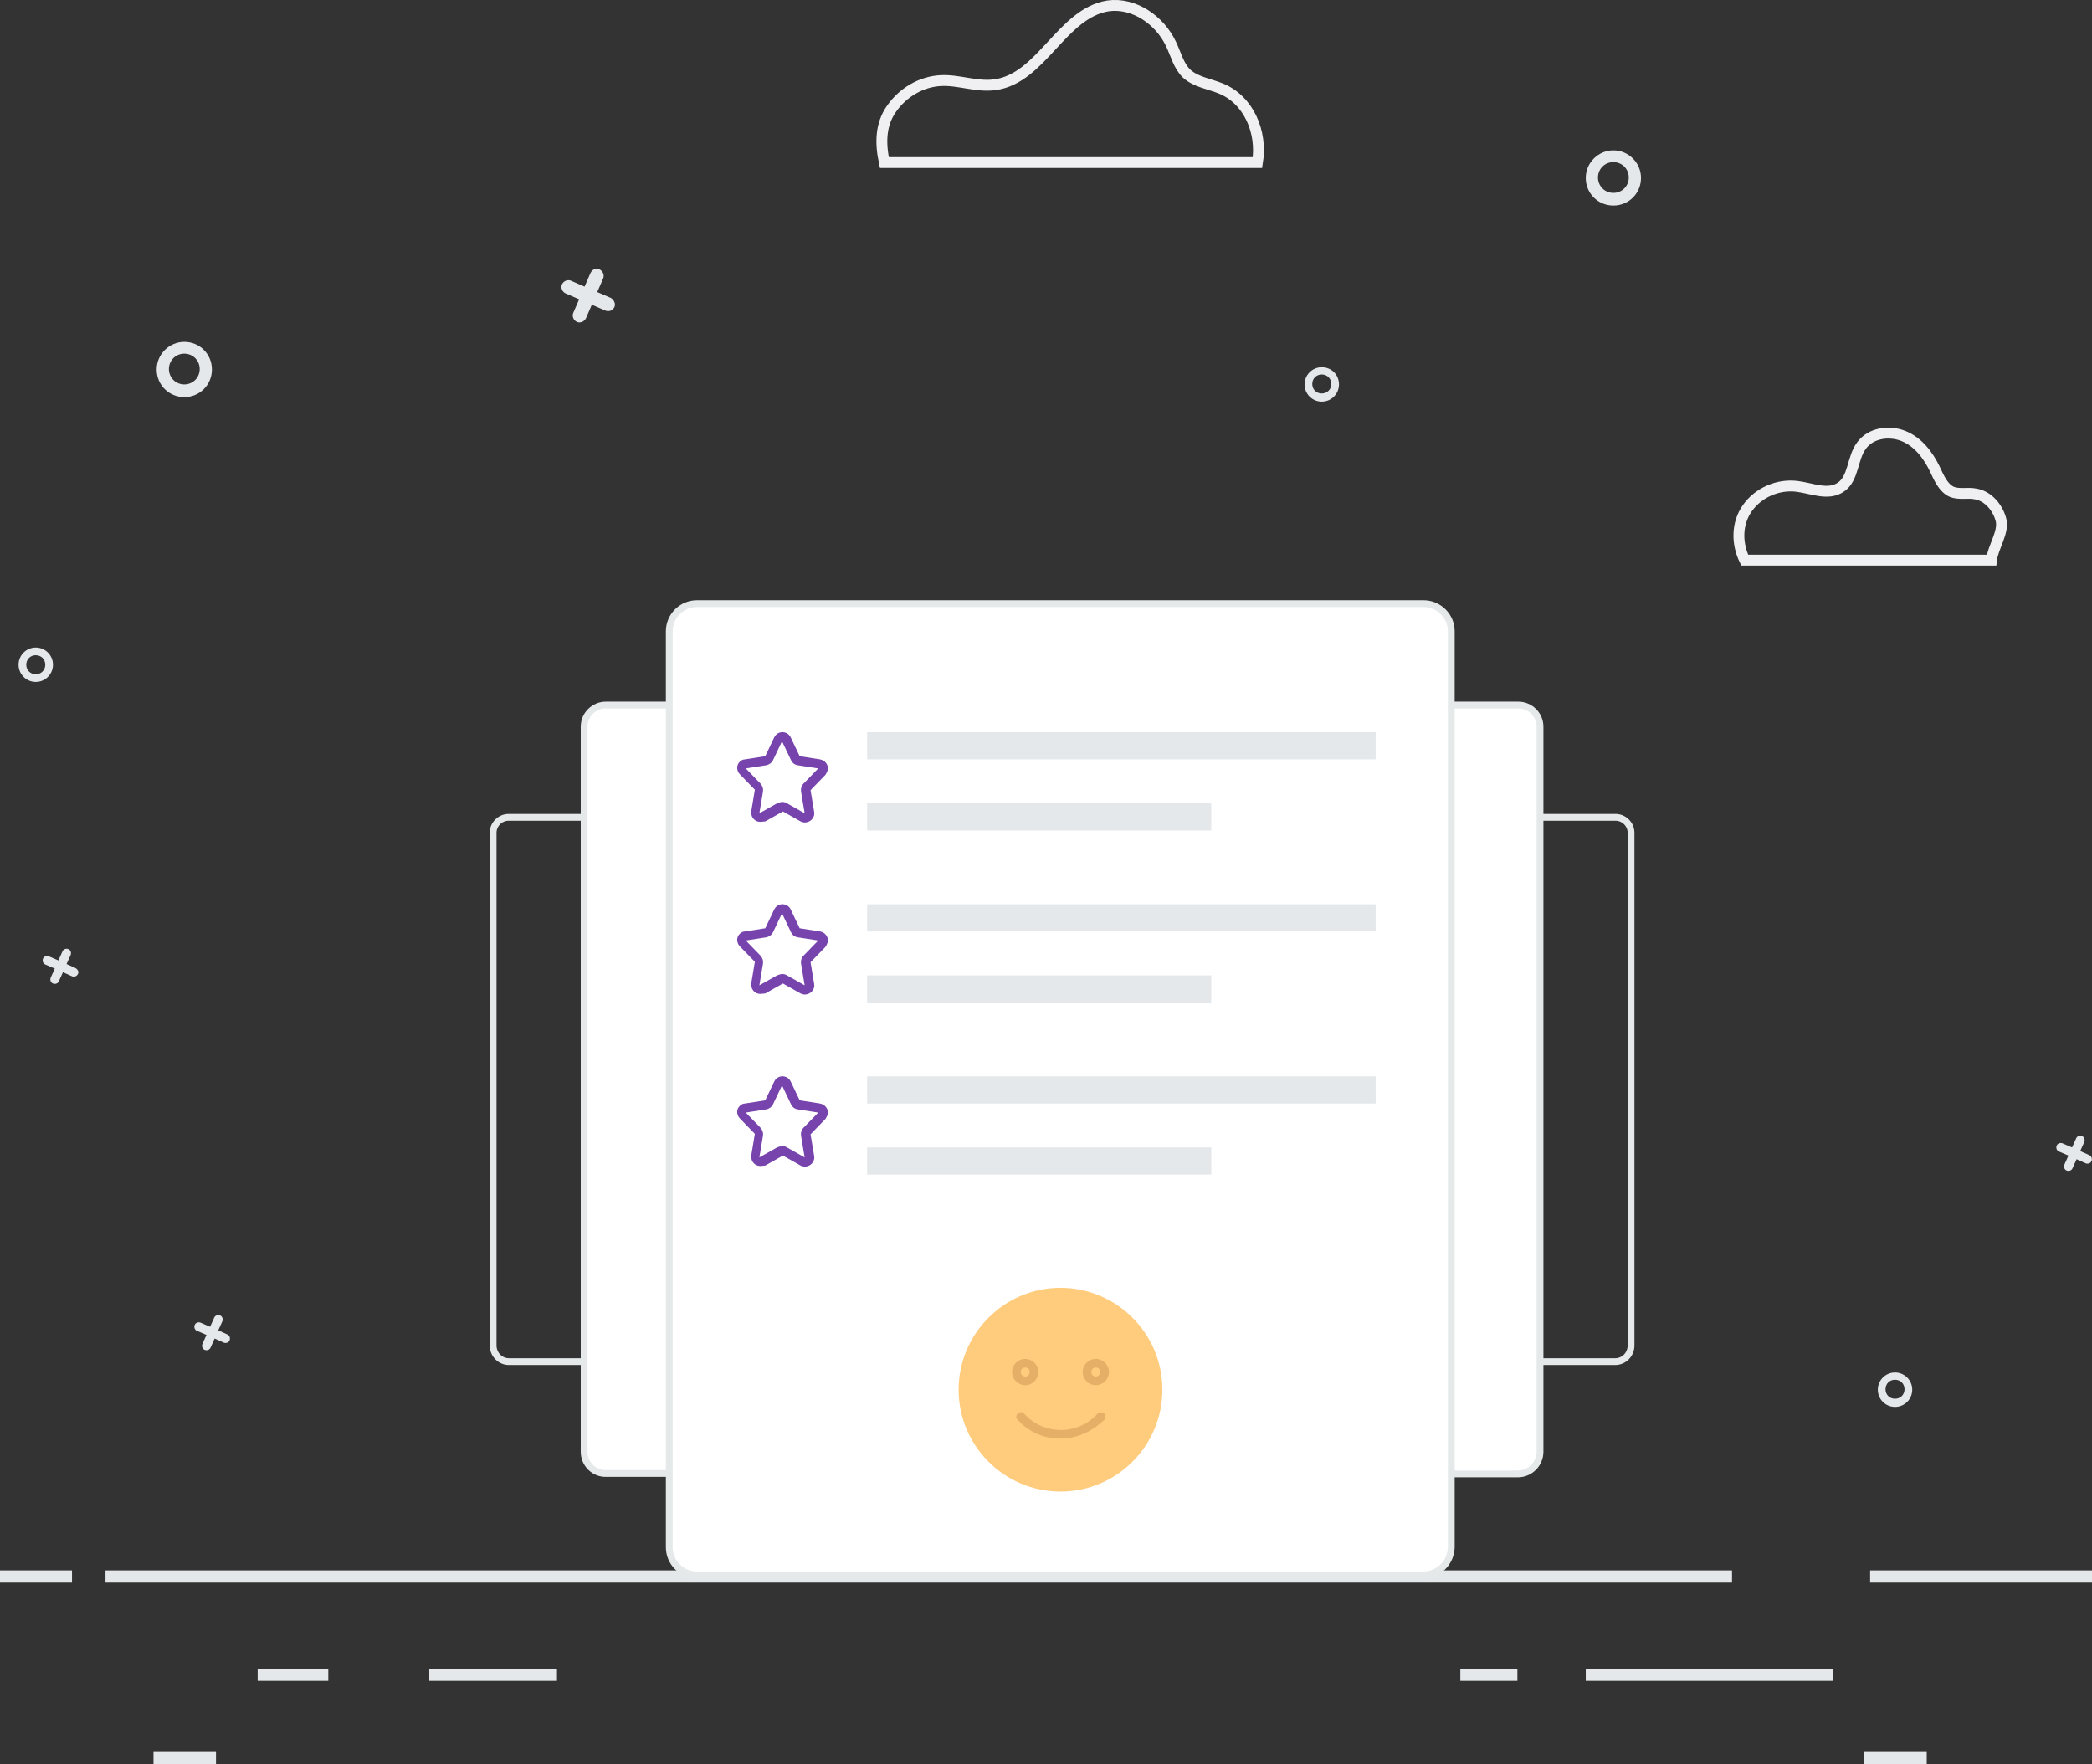 <?xml version="1.0" encoding="utf-8"?>
<!-- Generator: Adobe Illustrator 24.1.3, SVG Export Plug-In . SVG Version: 6.00 Build 0)  -->
<svg version="1.1" id="Layer_1" xmlns="http://www.w3.org/2000/svg" xmlns:xlink="http://www.w3.org/1999/xlink" x="0px" y="0px"
	 width="462px" height="389.6px" viewBox="0 0 462 389.6" style="enable-background:new 0 0 462 389.6;" xml:space="preserve">
<rect x="0" y="0" width="462" height="389.6" fill="#333333" stroke="none"/>
<style type="text/css">
	.st0{fill:#E4E8EA;}
	.st1{fill:none;stroke:#F0F0F2;stroke-width:2.4;stroke-miterlimit:10;}
	.st2{fill:none;stroke:#E5E9EA;stroke-width:1.5;stroke-miterlimit:10;}
	.st3{fill:#FFFFFF;stroke:#E5E9EA;stroke-width:1.5;stroke-miterlimit:10;}
	.st4{fill:#7744AD;}
	.st5{fill:#FFCC7D;}
	.st6{fill:#E5AF67;}
</style>
<g>
	<path class="st0" d="M134.9,65.8l-3-1.3l1.3-3c0.3-0.7,0-1.6-0.8-2s-1.6,0-2,0.8l-1.3,3l-3-1.3c-0.7-0.3-1.6,0-2,0.8
		c-0.3,0.7,0,1.6,0.8,2l3,1.3l-1.3,3c-0.3,0.7,0,1.6,0.8,2c0.7,0.3,1.6,0,2-0.8l1.3-3l3,1.3c0.8,0.3,1.6,0,2-0.8
		C136,67.1,135.6,66.2,134.9,65.8z"/>
	<path class="st0" d="M16.7,213.8l-2-0.9l0.9-2c0.2-0.5,0-1.1-0.5-1.3s-1.1,0-1.3,0.5l-0.9,2l-2.1-0.9c-0.5-0.2-1.1,0-1.3,0.5
		s0,1.1,0.5,1.3l2.1,0.9l-0.9,2c-0.2,0.5,0,1.1,0.5,1.3s1.1,0,1.3-0.5l0.9-2l2,0.9c0.5,0.2,1.1,0,1.3-0.5
		C17.5,214.7,17.2,214.1,16.7,213.8z"/>
	<path class="st0" d="M461.4,255.1l-2-0.9l0.9-2c0.2-0.5,0-1.1-0.5-1.3s-1.1,0-1.3,0.5l-0.9,2l-2.1-0.9c-0.5-0.2-1.1,0-1.3,0.5
		s0,1.1,0.5,1.3l2.1,0.9l-0.9,2c-0.2,0.5,0,1.1,0.5,1.3c0.5,0.2,1.1,0,1.3-0.5l0.9-2l2,0.9c0.5,0.2,1.1,0,1.3-0.5
		C462.1,255.9,461.9,255.3,461.4,255.1z"/>
	<path class="st0" d="M50.2,294.7l-2-0.9l0.9-2c0.2-0.5,0-1.1-0.5-1.3c-0.5-0.2-1.1,0-1.3,0.5l-0.9,2l-2.1-0.9
		c-0.5-0.2-1.1,0-1.3,0.5s0,1.1,0.5,1.3l2.1,0.9l-0.9,2c-0.2,0.5,0,1.1,0.5,1.3c0.5,0.2,1.1,0,1.3-0.5l0.9-2l2,0.9
		c0.5,0.2,1.1,0,1.3-0.5S50.7,294.9,50.2,294.7z"/>
	<path class="st0" d="M356.3,33.2c-3.3,0-6.1,2.7-6.1,6.1s2.7,6.1,6.1,6.1s6.1-2.7,6.1-6.1S359.6,33.2,356.3,33.2z M356.3,42.6
		c-1.9,0-3.4-1.5-3.4-3.4s1.5-3.4,3.4-3.4s3.4,1.5,3.4,3.4S358.2,42.6,356.3,42.6z"/>
	<path class="st0" d="M40.7,75.5c-3.3,0-6.1,2.7-6.1,6.1s2.7,6.1,6.1,6.1s6.1-2.7,6.1-6.1S44.1,75.5,40.7,75.5z M40.7,84.9
		c-1.9,0-3.4-1.5-3.4-3.4s1.5-3.4,3.4-3.4s3.4,1.5,3.4,3.4S42.6,84.9,40.7,84.9z"/>
	<path class="st0" d="M291.9,81.1c-2.1,0-3.8,1.7-3.8,3.8s1.7,3.8,3.8,3.8s3.8-1.7,3.8-3.8C295.7,82.7,294,81.1,291.9,81.1z
		 M291.9,86.9c-1.2,0-2.1-0.9-2.1-2.1s0.9-2.1,2.1-2.1s2.1,0.9,2.1,2.1S293.1,86.9,291.9,86.9z"/>
	<path class="st0" d="M7.9,143c-2.1,0-3.8,1.7-3.8,3.8s1.7,3.8,3.8,3.8s3.8-1.7,3.8-3.8S10,143,7.9,143z M7.9,148.9
		c-1.2,0-2.1-0.9-2.1-2.1s0.9-2.1,2.1-2.1s2.1,0.9,2.1,2.1S9.1,148.9,7.9,148.9z"/>
	<path class="st0" d="M418.5,303.1c-2.1,0-3.8,1.7-3.8,3.8c0,2.1,1.7,3.8,3.8,3.8s3.8-1.7,3.8-3.8S420.6,303.1,418.5,303.1z
		 M418.5,308.9c-1.2,0-2.1-0.9-2.1-2.1s0.9-2.1,2.1-2.1s2.1,0.9,2.1,2.1S419.7,308.9,418.5,308.9z"/>
	<g>
		<g>
			<rect x="23.3" y="346.8" class="st0" width="359.2" height="2.7"/>
		</g>
		<g>
			<rect x="413" y="346.8" class="st0" width="49" height="2.7"/>
		</g>
		<g>
			<rect y="346.8" class="st0" width="15.9" height="2.7"/>
		</g>
		<g>
			<rect x="56.9" y="368.5" class="st0" width="15.6" height="2.7"/>
		</g>
		<g>
			<rect x="94.8" y="368.5" class="st0" width="28.2" height="2.7"/>
		</g>
		<g>
			<rect x="322.5" y="368.5" class="st0" width="12.6" height="2.7"/>
		</g>
		<g>
			<rect x="350.2" y="368.5" class="st0" width="54.6" height="2.7"/>
		</g>
		<g>
			<rect x="33.9" y="386.9" class="st0" width="13.8" height="2.7"/>
		</g>
		<g>
			<rect x="411.7" y="386.9" class="st0" width="13.8" height="2.7"/>
		</g>
	</g>
	<path class="st1" d="M277.7,35.9h-82.4c-0.9-4.2-0.9-8.4,1.6-11.9c2.5-3.6,6.6-6,10.9-6.2c4-0.2,8,1.5,12,0.9
		c10.2-1.4,14.7-15.8,24.9-17.4c5.7-0.8,11.4,3.1,13.9,8.4c1.1,2.3,1.7,4.9,3.5,6.6c2,1.8,4.9,2.2,7.4,3.2
		C275.8,22,278.8,29.2,277.7,35.9z"/>
	<path class="st1" d="M439.8,123.7h-54.5c-1.8-3.7-1.8-8.1,0.6-11.5s6.7-5.3,10.9-4.8c3.3,0.4,6.9,2.1,9.7,0.2
		c2.9-1.9,2.5-6.4,4.6-9.2c2-2.8,6.1-3.4,9.3-2.1c3.2,1.3,5.4,4.2,6.9,7.3c0.9,1.9,1.8,4.1,3.7,5c1.7,0.7,3.6,0.1,5.4,0.5
		c2.7,0.5,4.8,3,5.5,5.7S440.1,120.9,439.8,123.7z"/>
	<path class="st2" d="M356.7,300.7h-89.9c-1.8,0-3.4-1.5-3.4-3.4V183.9c0-1.8,1.5-3.4,3.4-3.4h90c1.8,0,3.4,1.5,3.4,3.4v113.4
		C360.1,299.2,358.6,300.7,356.7,300.7z"/>
	<path class="st3" d="M335.2,325.5h-127c-2.6,0-4.8-2.1-4.8-4.8V160.5c0-2.6,2.1-4.8,4.8-4.8h127.1c2.6,0,4.8,2.1,4.8,4.8v160.1
		C340.1,323.3,337.9,325.5,335.2,325.5z"/>
	<path class="st2" d="M108.9,297.3V183.9c0-1.9,1.6-3.4,3.4-3.4h90c1.9,0,3.4,1.6,3.4,3.4v113.4c0,1.9-1.6,3.4-3.4,3.4h-89.9
		C110.5,300.7,109,299.2,108.9,297.3z"/>
	<path class="st3" d="M129,320.6V160.5c0-2.7,2.2-4.8,4.8-4.8h127.1c2.7,0,4.8,2.2,4.8,4.8v160.1c0,2.7-2.2,4.8-4.8,4.8h-127
		C131.2,325.5,129,323.3,129,320.6z"/>
	<path class="st3" d="M314.3,347.8H153.9c-3.3,0-6.1-2.7-6.1-6.1V139.4c0-3.3,2.7-6.1,6.1-6.1h160.5c3.3,0,6.1,2.7,6.1,6.1v202.3
		C320.4,345.1,317.7,347.8,314.3,347.8z"/>
	<g>
		<rect x="191.5" y="161.7" class="st0" width="112.3" height="6"/>
	</g>
	<g>
		<rect x="191.5" y="177.4" class="st0" width="76" height="6"/>
	</g>
	<g id="Outline_Flaticon">
		<path class="st4" d="M167.9,181.5c-1.1,0-2-0.9-2-2c0-0.1,0-0.2,0-0.3l0.8-4.8l-3.3-3.4c-0.8-0.8-0.8-2.1,0-2.8
			c0.3-0.3,0.7-0.5,1.1-0.5l4.5-0.7l2-4.2c0.5-1,1.7-1.4,2.7-0.9c0.4,0.2,0.7,0.5,0.9,0.9l2,4.2l4.5,0.7c1.1,0.2,1.9,1.2,1.7,2.3
			c-0.1,0.4-0.3,0.8-0.5,1.1l-3.3,3.4l0.8,4.8c0.2,1.1-0.6,2.1-1.7,2.3c-0.4,0.1-0.9,0-1.3-0.2l-3.9-2.2l-3.9,2.2
			C168.6,181.4,168.3,181.5,167.9,181.5z M172.8,177.1c0.3,0,0.7,0.1,1,0.3l3.9,2.2l-0.8-4.8c-0.1-0.6,0.1-1.3,0.5-1.7l3.3-3.4
			l-4.5-0.7c-0.7-0.1-1.2-0.5-1.5-1.1l-2-4.2l0,0l0,0l-2,4.2c-0.3,0.6-0.9,1-1.5,1.1l-4.5,0.7l3.3,3.4c0.4,0.5,0.6,1.1,0.5,1.7
			l-0.8,4.8l3.9-2.2C172.1,177.2,172.5,177.1,172.8,177.1L172.8,177.1z"/>
	</g>
	<g>
		<rect x="191.5" y="199.7" class="st0" width="112.3" height="6"/>
	</g>
	<g>
		<rect x="191.5" y="215.4" class="st0" width="76" height="6"/>
	</g>
	<g id="Outline_Flaticon_1_">
		<path class="st4" d="M167.9,219.5c-1.1,0-2-0.9-2-2c0-0.1,0-0.2,0-0.3l0.8-4.8l-3.3-3.4c-0.8-0.8-0.8-2.1,0-2.8
			c0.3-0.3,0.7-0.5,1.1-0.5l4.5-0.7l2-4.2c0.5-1,1.7-1.4,2.7-0.9c0.4,0.2,0.7,0.5,0.9,0.9l2,4.2l4.5,0.7c1.1,0.2,1.9,1.2,1.7,2.3
			c-0.1,0.4-0.3,0.8-0.5,1.1l-3.3,3.4l0.8,4.8c0.2,1.1-0.6,2.1-1.7,2.3c-0.4,0.1-0.9,0-1.3-0.2l-3.9-2.2l-3.9,2.2
			C168.6,219.4,168.3,219.5,167.9,219.5z M172.8,215.1c0.3,0,0.7,0.1,1,0.3l3.9,2.2l-0.8-4.8c-0.1-0.6,0.1-1.3,0.5-1.7l3.3-3.4
			l-4.5-0.7c-0.7-0.1-1.2-0.5-1.5-1.1l-2-4.2l0,0l0,0l-2,4.2c-0.3,0.6-0.9,1-1.5,1.1l-4.5,0.7l3.3,3.4c0.4,0.5,0.6,1.1,0.5,1.7
			l-0.8,4.8l3.9-2.2C172.1,215.2,172.5,215.1,172.8,215.1L172.8,215.1z"/>
	</g>
	<g>
		<rect x="191.5" y="237.7" class="st0" width="112.3" height="6"/>
	</g>
	<g>
		<rect x="191.5" y="253.4" class="st0" width="76" height="6"/>
	</g>
	<g id="Outline_Flaticon_2_">
		<path class="st4" d="M167.9,257.5c-1.1,0-2-0.9-2-2c0-0.1,0-0.2,0-0.3l0.8-4.8l-3.3-3.4c-0.8-0.8-0.8-2.1,0-2.8
			c0.3-0.3,0.7-0.5,1.1-0.5l4.5-0.7l2-4.2c0.5-1,1.7-1.4,2.7-0.9c0.4,0.2,0.7,0.5,0.9,0.9l2,4.2l4.5,0.7c1.1,0.2,1.9,1.2,1.7,2.3
			c-0.1,0.4-0.3,0.8-0.5,1.1l-3.3,3.4l0.8,4.8c0.2,1.1-0.6,2.1-1.7,2.3c-0.4,0.1-0.9,0-1.3-0.2l-3.9-2.2l-3.9,2.2
			C168.6,257.4,168.3,257.5,167.9,257.5z M172.8,253.1c0.3,0,0.7,0.1,1,0.3l3.9,2.2l-0.8-4.8c-0.1-0.6,0.1-1.3,0.5-1.7l3.3-3.4
			l-4.5-0.7c-0.7-0.1-1.2-0.5-1.5-1.1l-2-4.2l0,0l0,0l-2,4.2c-0.3,0.6-0.9,1-1.5,1.1l-4.5,0.7l3.3,3.4c0.4,0.5,0.6,1.1,0.5,1.7
			l-0.8,4.8l3.9-2.2C172.1,253.2,172.5,253.1,172.8,253.1L172.8,253.1z"/>
	</g>
	<g>
		<g>
			<g>
				<path class="st5" d="M234.2,284.4c-12.4,0-22.5,10.1-22.5,22.5s10.1,22.5,22.5,22.5s22.5-10.1,22.5-22.5
					S246.6,284.4,234.2,284.4z"/>
				<path class="st6" d="M229.3,303c0-1.6-1.3-2.9-2.9-2.9s-2.9,1.3-2.9,2.9s1.3,2.9,2.9,2.9S229.3,304.6,229.3,303z M225.4,303
					c0-0.5,0.4-1,1-1s1,0.4,1,1c0,0.5-0.4,1-1,1S225.4,303.5,225.4,303z"/>
				<path class="st6" d="M242,300.1c-1.6,0-2.9,1.3-2.9,2.9s1.3,2.9,2.9,2.9s2.9-1.3,2.9-2.9S243.6,300.1,242,300.1z M242,304
					c-0.5,0-1-0.4-1-1c0-0.5,0.4-1,1-1c0.5,0,1,0.4,1,1C243,303.5,242.5,304,242,304z"/>
				<path class="st6" d="M243.9,313.5c0.3-0.4,0.3-1-0.1-1.4c-0.2-0.1-0.5-0.2-0.7-0.2s-0.5,0.1-0.7,0.3c-2.1,2.3-5,3.6-8.1,3.6
					s-6.1-1.3-8.1-3.6c-0.4-0.4-1-0.5-1.4-0.1s-0.5,1-0.1,1.4c2.4,2.7,5.8,4.2,9.5,4.2C237.8,317.7,241.3,316.1,243.9,313.5z"/>
			</g>
		</g>
	</g>
</g>
</svg>
